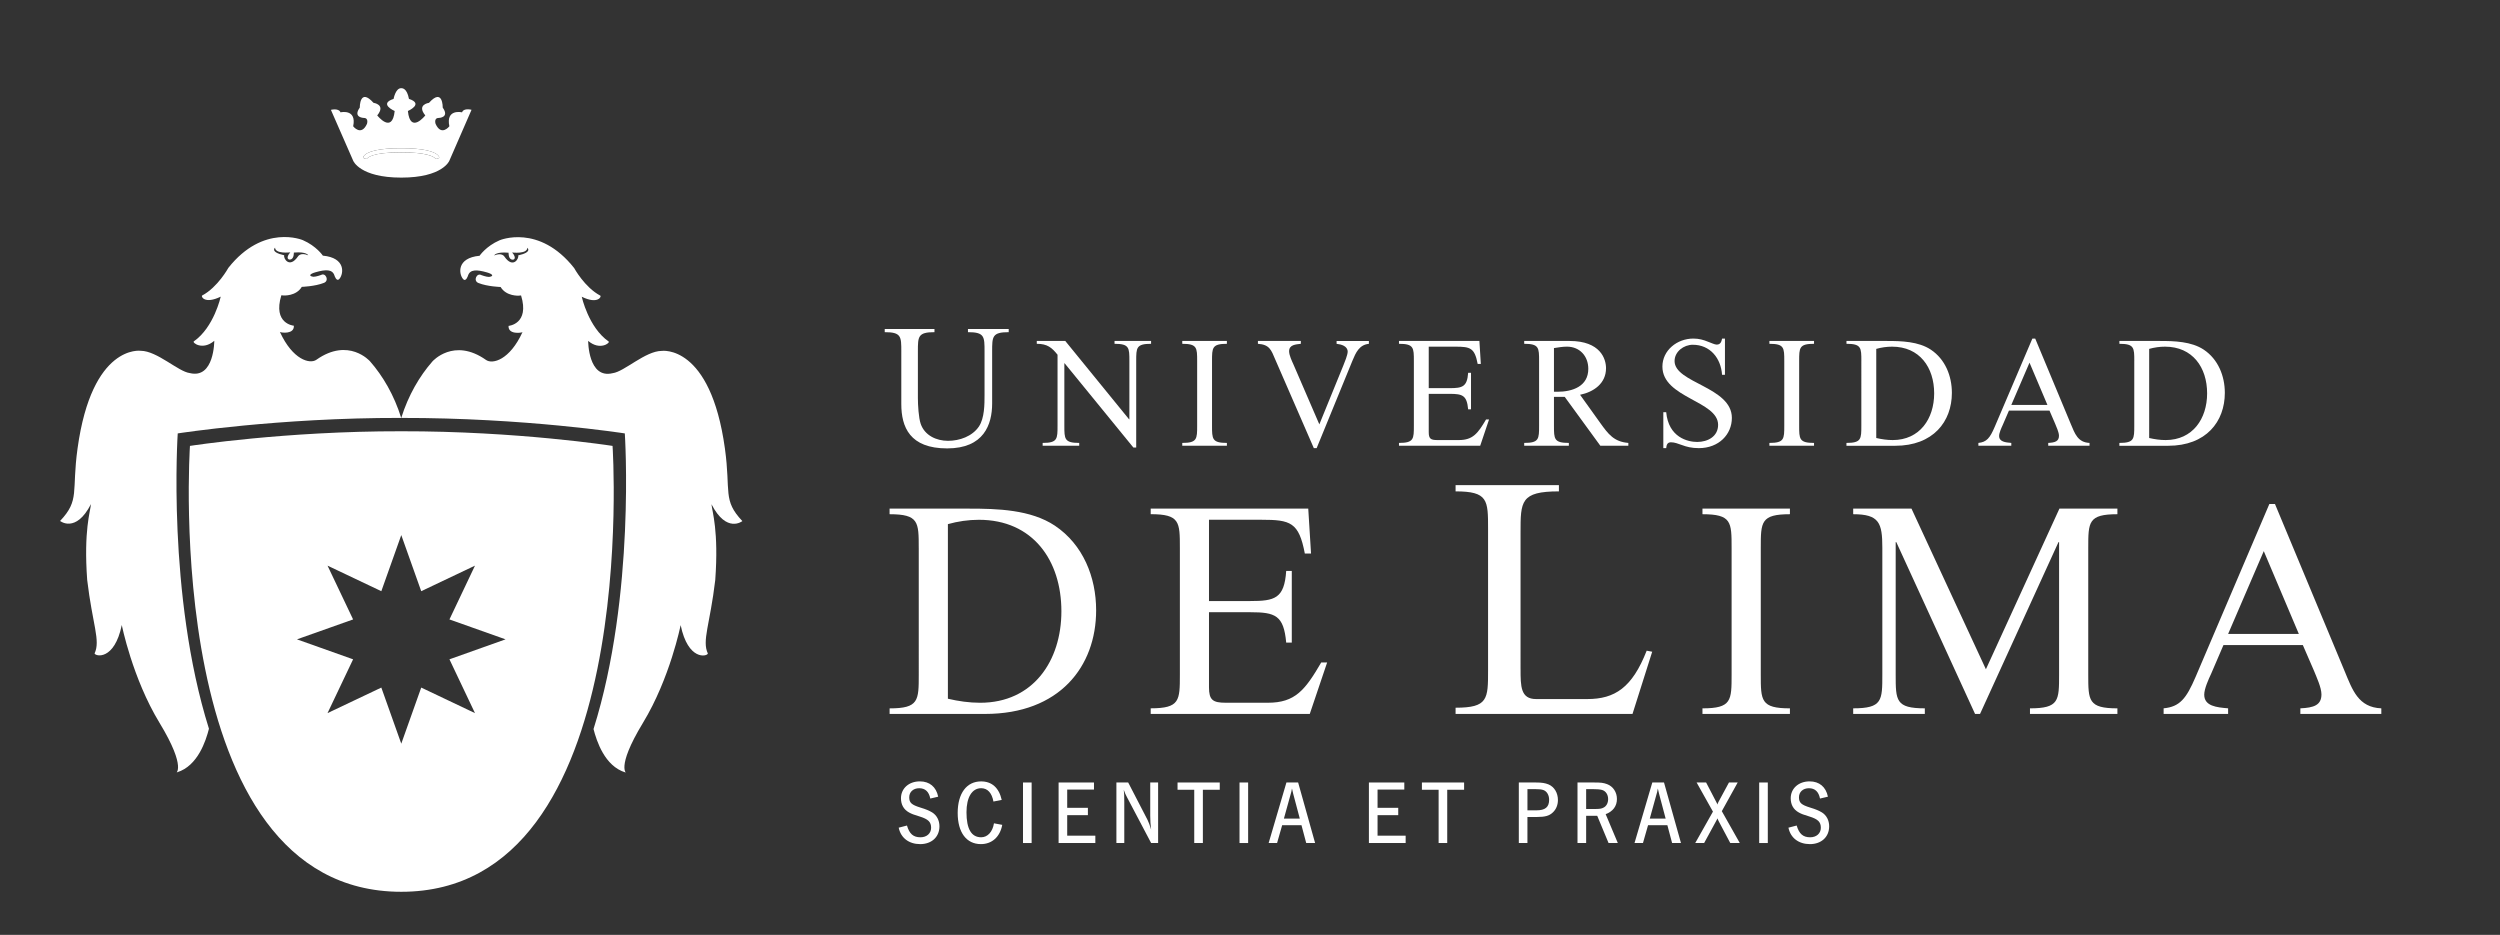<?xml version="1.0" encoding="utf-8"?>
<!-- Generator: Adobe Illustrator 16.0.0, SVG Export Plug-In . SVG Version: 6.00 Build 0)  -->
<!DOCTYPE svg PUBLIC "-//W3C//DTD SVG 1.1//EN" "http://www.w3.org/Graphics/SVG/1.1/DTD/svg11.dtd">
<svg version="1.1" id="Capa_1" xmlns="http://www.w3.org/2000/svg" xmlns:xlink="http://www.w3.org/1999/xlink" x="0px" y="0px"
	 width="141.73px" height="53px" viewBox="0 0 141.73 53" enable-background="new 0 0 141.73 53" xml:space="preserve">
<rect x="0" y="0" width="141.73" height="53" fill="#333333" stroke="none"/>
<path fill="#FFFFFF" d="M10.076,24.571c0,0,5.688-0.892,12.67-0.879c-0.404-1.292-1.037-2.375-1.771-3.211
	c0,0-1.208-1.377-3.038-0.086c-0.365,0.259-1.342,0.009-2.068-1.576c0.074,0.048,0.823,0.145,0.79-0.354
	c0,0-1.207-0.098-0.709-1.725l0.127,0.011c0,0,0.707,0.052,1.033-0.489c0,0,0.748-0.023,1.258-0.227
	c0.319-0.127,0.087-0.594-0.163-0.448c0,0-0.273,0.104-0.437,0.104c-0.297-0.041-0.209-0.163,0.116-0.256
	c0.58-0.165,0.961-0.18,1.078,0.187c0,0,0.116,0.385,0.285,0.181c0.234-0.282,0.367-1.187-0.943-1.31c0,0-0.367-0.546-1.135-0.879
	c0,0-2.229-0.954-4.226,1.575c0,0-0.597,1.095-1.483,1.564c-0.083,0.042,0.129,0.515,1.053,0.064c0,0-0.381,1.741-1.526,2.536
	c-0.103,0.07,0.494,0.536,1.161-0.032c0,0,0.003,2.174-1.389,1.829c-0.65-0.08-1.851-1.256-2.78-1.263c0,0-2.762-0.403-3.583,5.535
	c-0.342,2.471,0.139,2.919-0.99,4.112c0,0,0.892,0.72,1.751-0.957c-0.038,0.429-0.417,1.495-0.215,4.298
	c0.301,2.536,0.764,3.437,0.419,4.169c0.043,0.17,1.125,0.418,1.543-1.611c0,0,0.6,3.011,2.135,5.539
	c1.613,2.657,0.853,2.857,1.002,2.81c1.17-0.359,1.63-1.784,1.804-2.469C9.46,33.717,10.076,24.571,10.076,24.571 M15.593,14.04
	c0.014,0.371,0.863,0.266,0.863,0.266c-0.282,0.322-0.11,0.466,0.054,0.391c0.164-0.076,0.148-0.378,0.148-0.378
	c0.732-0.065,0.816,0.155,0.816,0.155c-0.449-0.186-0.583,0.067-0.583,0.067c-0.493,0.711-0.843,0.086-0.776-0.068
	C15.287,14.287,15.593,14.04,15.593,14.04"/>
<path fill="#FFFFFF" d="M41.097,25.428c-0.821-5.938-3.583-5.535-3.583-5.535c-0.929,0.006-2.13,1.183-2.78,1.263
	c-1.393,0.347-1.39-1.83-1.39-1.83c0.667,0.57,1.263,0.104,1.161,0.034c-1.145-0.796-1.525-2.537-1.525-2.537
	c0.923,0.452,1.136-0.021,1.052-0.063c-0.886-0.468-1.482-1.563-1.482-1.563c-1.997-2.529-4.227-1.575-4.227-1.575
	c-0.769,0.332-1.135,0.878-1.135,0.878c-1.31,0.123-1.177,1.028-0.943,1.31c0.169,0.205,0.285-0.18,0.285-0.18
	c0.117-0.367,0.497-0.352,1.077-0.186c0.326,0.093,0.414,0.215,0.116,0.256c-0.164,0-0.437-0.105-0.437-0.105
	c-0.25-0.145-0.483,0.321-0.163,0.449c0.509,0.204,1.257,0.226,1.257,0.226c0.326,0.542,1.033,0.491,1.033,0.491l0.127-0.012
	c0.498,1.627-0.709,1.726-0.709,1.726c-0.033,0.499,0.716,0.401,0.79,0.354c-0.725,1.585-1.702,1.835-2.067,1.577
	c-1.831-1.292-3.039,0.084-3.039,0.084c-0.732,0.835-1.364,1.915-1.768,3.203h0.001c6.984-0.012,12.674,0.878,12.674,0.878
	s0.616,9.161-1.774,16.76c0.176,0.687,0.637,2.102,1.802,2.458c0.15,0.046-0.61-0.154,1.002-2.812
	c1.535-2.527,2.135-5.539,2.135-5.539c0.419,2.03,1.5,1.783,1.543,1.612c-0.344-0.731,0.119-1.632,0.419-4.168
	c0.203-2.803-0.176-3.87-0.214-4.297c0.86,1.676,1.751,0.956,1.751,0.956C40.958,28.348,41.438,27.899,41.097,25.428 M29.376,14.48
	c0.066,0.156-0.284,0.78-0.777,0.07c0,0-0.135-0.254-0.583-0.068c0,0,0.084-0.22,0.816-0.155c0,0-0.014,0.302,0.149,0.377
	c0.164,0.076,0.335-0.068,0.053-0.39c0,0,0.849,0.105,0.863-0.266C29.897,14.048,30.203,14.295,29.376,14.48"/>
<path fill="#FFFFFF" d="M34.727,25.279c0,0-5.377-0.841-11.979-0.83c-6.599-0.011-11.979,0.83-11.979,0.83
	s-1.7,25.278,11.979,25.278C36.428,50.557,34.727,25.279,34.727,25.279 M26.928,40.429L23.88,38.98l-1.131,3.18l-1.131-3.18
	l-3.05,1.448l1.45-3.05l-3.182-1.132l3.182-1.129l-1.45-3.05l3.05,1.449l1.131-3.181l1.131,3.181l3.048-1.449l-1.448,3.05
	l3.181,1.129l-3.181,1.132L26.928,40.429z"/>
<path fill="#FFFFFF" d="M20.595,8.892c0.171-0.319,0.934-0.492,2.147-0.488h0.003h0.003c1.216-0.004,1.978,0.17,2.148,0.489
	c0.051,0.094-0.196,0.13-0.206,0.11c-0.074-0.138-0.566-0.37-1.945-0.366c-1.695-0.005-1.924,0.328-1.944,0.366
	C20.791,9.021,20.543,8.987,20.595,8.892"/>
<path fill="#FFFFFF" d="M22.748,10.069h0.001c2.354,0,2.726-0.958,2.726-0.958l1.257-2.886c0,0-0.437-0.124-0.539,0.144
	c0,0-0.93-0.221-0.718,0.79c0,0-0.451,0.588-0.779-0.132c0,0-0.12-0.341,0.18-0.341c0,0,0.627-0.015,0.223-0.585
	c0,0,0.017-1.153-0.779-0.271c0,0-0.717,0.095-0.209,0.713c0,0-0.852,1.085-0.987-0.25c0,0,0.927-0.403,0.061-0.687
	c-0.118-0.62-0.382-0.6-0.427-0.607h-0.025c-0.316,0.012-0.419,0.607-0.419,0.607c-0.869,0.284,0.061,0.687,0.061,0.687
	c-0.137,1.334-0.989,0.25-0.989,0.25c0.508-0.619-0.21-0.713-0.21-0.713c-0.793-0.883-0.78,0.271-0.78,0.271
	c-0.405,0.57,0.228,0.585,0.228,0.585c0.297,0,0.178,0.341,0.178,0.341c-0.331,0.72-0.78,0.132-0.78,0.132
	c0.21-1.01-0.718-0.79-0.718-0.79c-0.1-0.256-0.544-0.141-0.544-0.141l1.262,2.882C20.022,9.111,20.393,10.069,22.748,10.069
	 M20.595,8.892c0.171-0.319,0.934-0.492,2.146-0.488h0.003h0.003c1.214-0.004,1.978,0.17,2.148,0.489
	c0.05,0.094-0.196,0.13-0.206,0.11c-0.075-0.138-0.567-0.37-1.946-0.365c-1.695-0.006-1.923,0.327-1.943,0.365
	C20.791,9.022,20.543,8.987,20.595,8.892"/>
<path fill="#FFFFFF" d="M52.74,45.271c-0.077-0.39-0.289-0.585-0.629-0.585c-0.333,0-0.565,0.21-0.565,0.514
	c0,0.309,0.129,0.427,0.643,0.586c0.309,0.092,0.494,0.175,0.658,0.272c0.263,0.165,0.412,0.453,0.412,0.788
	c0,0.602-0.442,1.009-1.091,1.009c-0.638,0-1.1-0.351-1.219-0.932l0.469-0.122c0.138,0.473,0.36,0.667,0.766,0.667
	c0.354,0,0.603-0.221,0.603-0.54c0-0.33-0.166-0.489-0.649-0.639c-0.344-0.103-0.447-0.144-0.602-0.228
	c-0.303-0.168-0.458-0.442-0.458-0.806c0-0.556,0.448-0.957,1.07-0.957c0.551,0,0.926,0.313,1.04,0.868L52.74,45.271z"/>
<path fill="#FFFFFF" d="M56.32,45.441c-0.088-0.489-0.335-0.756-0.695-0.756c-0.52,0-0.833,0.514-0.833,1.363
	c0,0.947,0.278,1.419,0.833,1.419c0.365,0,0.648-0.309,0.725-0.792l0.469,0.087c-0.124,0.68-0.582,1.092-1.209,1.092
	c-0.823,0-1.317-0.664-1.317-1.766c0-1.111,0.505-1.789,1.327-1.789c0.608,0,1.014,0.359,1.169,1.049L56.32,45.441z"/>
<rect x="57.996" y="44.361" fill="#FFFFFF" width="0.489" height="3.432"/>
<polygon fill="#FFFFFF" points="62.02,44.361 62.02,44.762 60.502,44.762 60.502,45.797 61.675,45.797 61.675,46.213 60.502,46.213 
	60.502,47.376 62.097,47.376 62.097,47.792 60.014,47.792 60.014,44.361 "/>
<path fill="#FFFFFF" d="M65.657,47.793H65.26l-1.363-2.587c-0.092-0.169-0.118-0.237-0.189-0.432c0.025,0.184,0.03,0.339,0.03,0.724
	v2.295h-0.447v-3.432h0.668l1.096,2.119c0.066,0.13,0.133,0.315,0.205,0.551c-0.036-0.262-0.051-0.509-0.051-0.792v-1.878h0.447
	V47.793z"/>
<polygon fill="#FFFFFF" points="69.15,44.361 69.15,44.773 68.193,44.773 68.193,47.792 67.704,47.792 67.704,44.773 66.757,44.773 
	66.757,44.361 "/>
<rect x="70.271" y="44.361" fill="#FFFFFF" width="0.488" height="3.432"/>
<path fill="#FFFFFF" d="M72.4,47.793h-0.478l1.008-3.432h0.664l0.962,3.432h-0.504l-0.268-1.009h-1.096L72.4,47.793z M73.688,46.408
	l-0.376-1.415c-0.047-0.185-0.047-0.18-0.067-0.292c-0.011,0.082-0.016,0.107-0.036,0.184c-0.015,0.042-0.02,0.078-0.03,0.108
	l-0.392,1.415H73.688z"/>
<polygon fill="#FFFFFF" points="79.613,44.361 79.613,44.762 78.096,44.762 78.096,45.797 79.269,45.797 79.269,46.213 
	78.096,46.213 78.096,47.376 79.689,47.376 79.689,47.792 77.606,47.792 77.606,44.361 "/>
<polygon fill="#FFFFFF" points="83.003,44.361 83.003,44.773 82.046,44.773 82.046,47.792 81.558,47.792 81.558,44.773 
	80.611,44.773 80.611,44.361 "/>
<path fill="#FFFFFF" d="M87.072,44.361c0.334,0,0.521,0.031,0.715,0.108c0.329,0.139,0.535,0.479,0.535,0.886
	c0,0.282-0.104,0.535-0.294,0.708c-0.195,0.186-0.436,0.253-0.885,0.253h-0.55v1.477h-0.488v-3.432H87.072z M87.094,45.94
	c0.509,0,0.729-0.18,0.729-0.601c0-0.258-0.124-0.473-0.313-0.545c-0.108-0.042-0.252-0.057-0.483-0.057h-0.433v1.203H87.094z"/>
<path fill="#FFFFFF" d="M90.371,44.361c0.4,0,0.528,0.016,0.739,0.094c0.339,0.128,0.557,0.453,0.557,0.842
	c0,0.407-0.227,0.706-0.639,0.859l0.689,1.636h-0.525L90.55,46.25h-0.051h-0.257h-0.263h-0.057v1.542h-0.49v-3.431H90.371z
	 M90.386,45.864c0.303,0,0.411-0.016,0.529-0.083c0.159-0.081,0.253-0.262,0.253-0.478c0-0.257-0.134-0.458-0.345-0.52
	c-0.124-0.031-0.269-0.046-0.516-0.046h-0.385v1.126H90.386z"/>
<path fill="#FFFFFF" d="M93.143,47.793h-0.479l1.009-3.432h0.663l0.962,3.432h-0.503l-0.268-1.009h-1.096L93.143,47.793z
	 M94.429,46.408l-0.375-1.415c-0.047-0.185-0.047-0.18-0.068-0.292c-0.01,0.082-0.015,0.107-0.035,0.184
	c-0.016,0.042-0.021,0.078-0.03,0.108l-0.392,1.415H94.429z"/>
<path fill="#FFFFFF" d="M97.613,45.987l1.019,1.806h-0.54l-0.659-1.244c-0.062-0.125-0.052-0.109-0.072-0.155
	c-0.02,0.062-0.02,0.062-0.072,0.155l-0.678,1.244h-0.505l1.004-1.78l-0.926-1.652h0.539l0.565,1.086
	c0.043,0.077,0.053,0.102,0.072,0.164c0.021-0.066,0.031-0.082,0.072-0.164l0.586-1.086h0.495L97.613,45.987z"/>
<rect x="99.732" y="44.361" fill="#FFFFFF" width="0.488" height="3.432"/>
<path fill="#FFFFFF" d="M103.18,45.271c-0.078-0.39-0.288-0.585-0.628-0.585c-0.335,0-0.565,0.21-0.565,0.514
	c0,0.309,0.128,0.427,0.643,0.586c0.309,0.092,0.493,0.175,0.658,0.272c0.263,0.165,0.411,0.453,0.411,0.788
	c0,0.602-0.442,1.009-1.09,1.009c-0.638,0-1.101-0.351-1.219-0.932l0.467-0.122c0.14,0.473,0.36,0.667,0.767,0.667
	c0.355,0,0.603-0.221,0.603-0.54c0-0.33-0.165-0.489-0.648-0.639c-0.344-0.103-0.448-0.144-0.602-0.228
	c-0.304-0.168-0.458-0.442-0.458-0.806c0-0.556,0.448-0.957,1.07-0.957c0.551,0,0.926,0.313,1.039,0.868L103.18,45.271z"/>
<path fill="#FFFFFF" d="M52.085,31.067c0-1.475,0-1.915-1.653-1.915v-0.317h4.501c1.601,0,3.499,0.052,4.871,0.967
	c1.6,1.073,2.338,2.918,2.338,4.798c0,3.184-2.075,5.874-6.294,5.874h-5.415v-0.315c1.653,0,1.653-0.44,1.653-1.918V31.067z
	 M53.737,39.612c0.598,0.141,1.213,0.229,1.829,0.229c3.007,0,4.607-2.374,4.607-5.187c0-2.883-1.618-5.186-4.677-5.186
	c-0.597,0-1.195,0.088-1.758,0.246V39.612z"/>
<path fill="#FFFFFF" d="M68.54,34.074h2.339c1.389,0,1.934-0.14,2.038-1.705h0.317v4.061h-0.317
	c-0.139-1.547-0.614-1.722-2.038-1.722H68.54v4.254c0,0.72,0.211,0.878,0.95,0.878h2.391c1.548,0,2.109-0.721,3.023-2.285h0.335
	l-0.985,2.918h-9.019v-0.317c1.654,0,1.654-0.44,1.654-1.916v-7.174c0-1.477,0-1.916-1.654-1.916v-0.317h8.932l0.158,2.549h-0.352
	c-0.335-1.776-0.81-1.916-2.462-1.916H68.54V34.074z"/>
<path fill="#FFFFFF" d="M86.204,37.928c0,0.979,0,1.703,0.881,1.703h2.9c1.566,0,2.547-0.646,3.369-2.742l0.313,0.059l-1.117,3.527
	h-10.03v-0.353c1.842,0,1.842-0.49,1.842-2.135v-7.994c0-1.645,0-2.136-1.842-2.136v-0.352h5.858v0.352
	c-2.175,0-2.175,0.568-2.175,2.333V37.928z"/>
<path fill="#FFFFFF" d="M99.822,38.241c0,1.478,0,1.917,1.652,1.917v0.316h-4.958v-0.316c1.652,0,1.652-0.439,1.652-1.917v-7.174
	c0-1.475,0-1.915-1.652-1.915v-0.317h4.958v0.317c-1.652,0-1.652,0.439-1.652,1.915V38.241z"/>
<path fill="#FFFFFF" d="M107.505,30.734h-0.035v7.506c0,1.477,0,1.917,1.652,1.917v0.317h-4.061v-0.317
	c1.652,0,1.652-0.44,1.652-1.917v-7.19c0-1.408-0.177-1.898-1.652-1.898v-0.317h3.305l4.219,9.107l4.168-9.107h3.287v0.317
	c-1.653,0-1.653,0.439-1.653,1.916v7.173c0,1.477,0,1.917,1.653,1.917v0.317h-4.957v-0.317c1.651,0,1.651-0.44,1.651-1.917v-7.506
	h-0.035l-4.447,9.74h-0.282L107.505,30.734z"/>
<path fill="#FFFFFF" d="M126.052,36.571l-0.702,1.634c-0.141,0.298-0.388,0.844-0.388,1.178c0,0.649,0.704,0.721,1.354,0.773v0.317
	h-3.656v-0.317c0.914-0.087,1.283-0.545,1.81-1.775l4.185-9.81h0.317l3.956,9.493c0.439,1.056,0.772,2.041,2.074,2.093v0.317h-4.59
	v-0.317c0.756-0.035,1.196-0.175,1.196-0.791c0-0.386-0.281-0.984-0.422-1.336l-0.633-1.459H126.052z M128.338,31.244l-2.021,4.694
	h4.008L128.338,31.244z"/>
<path fill="#FFFFFF" d="M51.097,19.921c0-0.84,0-1.09-0.94-1.09v-0.179h2.82v0.179c-0.94,0-0.94,0.25-0.94,1.09v2.64
	c0,0.39,0.04,1.121,0.16,1.47c0.23,0.66,0.891,0.96,1.55,0.96c0.649,0,1.37-0.25,1.75-0.811c0.319-0.48,0.319-1.261,0.319-1.8
	v-2.459c0-0.84,0-1.09-0.94-1.09v-0.179h2.31v0.179c-0.939,0-0.939,0.25-0.939,1.09v2.95c0,1.2-0.47,2.55-2.55,2.55
	c-2.12,0-2.6-1.209-2.6-2.52V19.921z"/>
<path fill="#FFFFFF" d="M60.34,24.131c0,0.753,0,0.979,0.843,0.979v0.161H59.11V25.11c0.844,0,0.844-0.226,0.844-0.979V20.11
	c-0.324-0.403-0.575-0.619-1.177-0.619v-0.161h1.616l3.616,4.441h0.018V20.47c0-0.754,0-0.979-0.842-0.979v-0.161h2.072v0.161
	c-0.843,0-0.843,0.224-0.843,0.979v4.9h-0.161l-3.896-4.774H60.34V24.131z"/>
<path fill="#FFFFFF" d="M68.712,24.131c0,0.753,0,0.979,0.843,0.979v0.161h-2.53V25.11c0.844,0,0.844-0.226,0.844-0.979V20.47
	c0-0.754,0-0.979-0.844-0.979v-0.161h2.53v0.161c-0.843,0-0.843,0.224-0.843,0.979V24.131z"/>
<path fill="#FFFFFF" d="M76.16,20.712c0.072-0.171,0.243-0.601,0.243-0.772c0-0.323-0.368-0.42-0.629-0.448v-0.161h1.831v0.161
	c-0.547,0.054-0.744,0.503-0.933,0.959l-2.028,4.954h-0.161l-2.183-5.017c-0.231-0.547-0.323-0.852-0.986-0.897v-0.161h2.433v0.161
	c-0.278,0.037-0.665,0.045-0.665,0.421c0,0.233,0.161,0.557,0.252,0.763l1.462,3.384L76.16,20.712z"/>
<path fill="#FFFFFF" d="M80.998,22.005h1.192c0.71,0,0.988-0.073,1.042-0.871h0.162v2.073h-0.162
	c-0.072-0.79-0.314-0.879-1.042-0.879h-1.192V24.5c0,0.368,0.107,0.448,0.484,0.448h1.221c0.79,0,1.076-0.369,1.544-1.167h0.17
	l-0.502,1.49h-4.604V25.11c0.844,0,0.844-0.226,0.844-0.979V20.47c0-0.754,0-0.979-0.844-0.979V19.33h4.559l0.081,1.301h-0.179
	c-0.172-0.906-0.414-0.978-1.258-0.978h-1.516V22.005z"/>
<path fill="#FFFFFF" d="M90.727,25.271l-2.021-2.773h-0.609v1.633c0,0.754,0,0.979,0.844,0.979v0.161h-2.531V25.11
	c0.844,0,0.844-0.225,0.844-0.979v-3.662c0-0.753,0-0.978-0.844-0.978V19.33h2.576c1.749,0,2.063,1.022,2.063,1.544
	c0,0.861-0.691,1.345-1.472,1.507l1.157,1.615c0.44,0.611,0.764,1.05,1.58,1.114v0.161H90.727z M88.097,22.21h0.196
	c0.853,0,1.751-0.305,1.751-1.301c0-0.718-0.485-1.257-1.212-1.257c-0.251,0-0.493,0.045-0.735,0.081V22.21z"/>
<path fill="#FFFFFF" d="M97.789,21.25h-0.162c-0.063-0.942-0.673-1.705-1.659-1.705c-0.513,0-1.033,0.386-1.033,0.925
	c0,1.247,3.248,1.462,3.248,3.221c0,0.934-0.735,1.715-1.875,1.715c-0.412,0-0.709-0.082-0.943-0.171
	c-0.242-0.081-0.42-0.161-0.636-0.161c-0.207,0-0.252,0.152-0.269,0.332h-0.163v-2.039h0.163c0.133,1.437,1.229,1.688,1.759,1.688
	c0.601,0,1.184-0.314,1.184-0.969c0-1.364-3.158-1.526-3.158-3.303c0-0.916,0.825-1.589,1.758-1.589
	c0.323,0,0.594,0.082,0.809,0.172c0.224,0.08,0.395,0.17,0.511,0.17c0.216,0,0.27-0.162,0.306-0.342h0.162V21.25z"/>
<path fill="#FFFFFF" d="M101.998,24.131c0,0.753,0,0.979,0.843,0.979v0.161h-2.53V25.11c0.843,0,0.843-0.226,0.843-0.979V20.47
	c0-0.754,0-0.979-0.843-0.979v-0.161h2.53v0.161c-0.843,0-0.843,0.224-0.843,0.979V24.131z"/>
<path fill="#FFFFFF" d="M105.524,20.469c0-0.753,0-0.978-0.844-0.978V19.33h2.297c0.818,0,1.787,0.028,2.486,0.493
	c0.817,0.547,1.193,1.49,1.193,2.451c0,1.625-1.06,2.998-3.213,2.998h-2.764V25.11c0.844,0,0.844-0.225,0.844-0.979V20.469z
	 M106.368,24.831c0.306,0.071,0.618,0.117,0.933,0.117c1.534,0,2.351-1.212,2.351-2.647c0-1.472-0.825-2.648-2.386-2.648
	c-0.306,0-0.611,0.045-0.897,0.126V24.831z"/>
<path fill="#FFFFFF" d="M113.891,23.279l-0.36,0.833c-0.071,0.153-0.197,0.432-0.197,0.602c0,0.333,0.359,0.368,0.691,0.396v0.161
	h-1.866V25.11c0.467-0.045,0.655-0.279,0.924-0.907l2.136-5.007h0.162l2.019,4.846c0.225,0.537,0.396,1.041,1.06,1.068v0.161h-2.342
	V25.11c0.385-0.019,0.609-0.091,0.609-0.405c0-0.197-0.145-0.502-0.216-0.682l-0.322-0.745H113.891z M115.057,20.56l-1.032,2.396
	h2.047L115.057,20.56z"/>
<path fill="#FFFFFF" d="M120.997,20.469c0-0.753,0-0.978-0.844-0.978V19.33h2.298c0.816,0,1.785,0.028,2.485,0.493
	c0.816,0.547,1.194,1.49,1.194,2.451c0,1.625-1.06,2.998-3.213,2.998h-2.765V25.11c0.844,0,0.844-0.225,0.844-0.979V20.469z
	 M121.84,24.831c0.307,0.071,0.62,0.117,0.934,0.117c1.535,0,2.352-1.212,2.352-2.647c0-1.472-0.825-2.648-2.387-2.648
	c-0.305,0-0.61,0.045-0.898,0.126V24.831z"/>
</svg>
